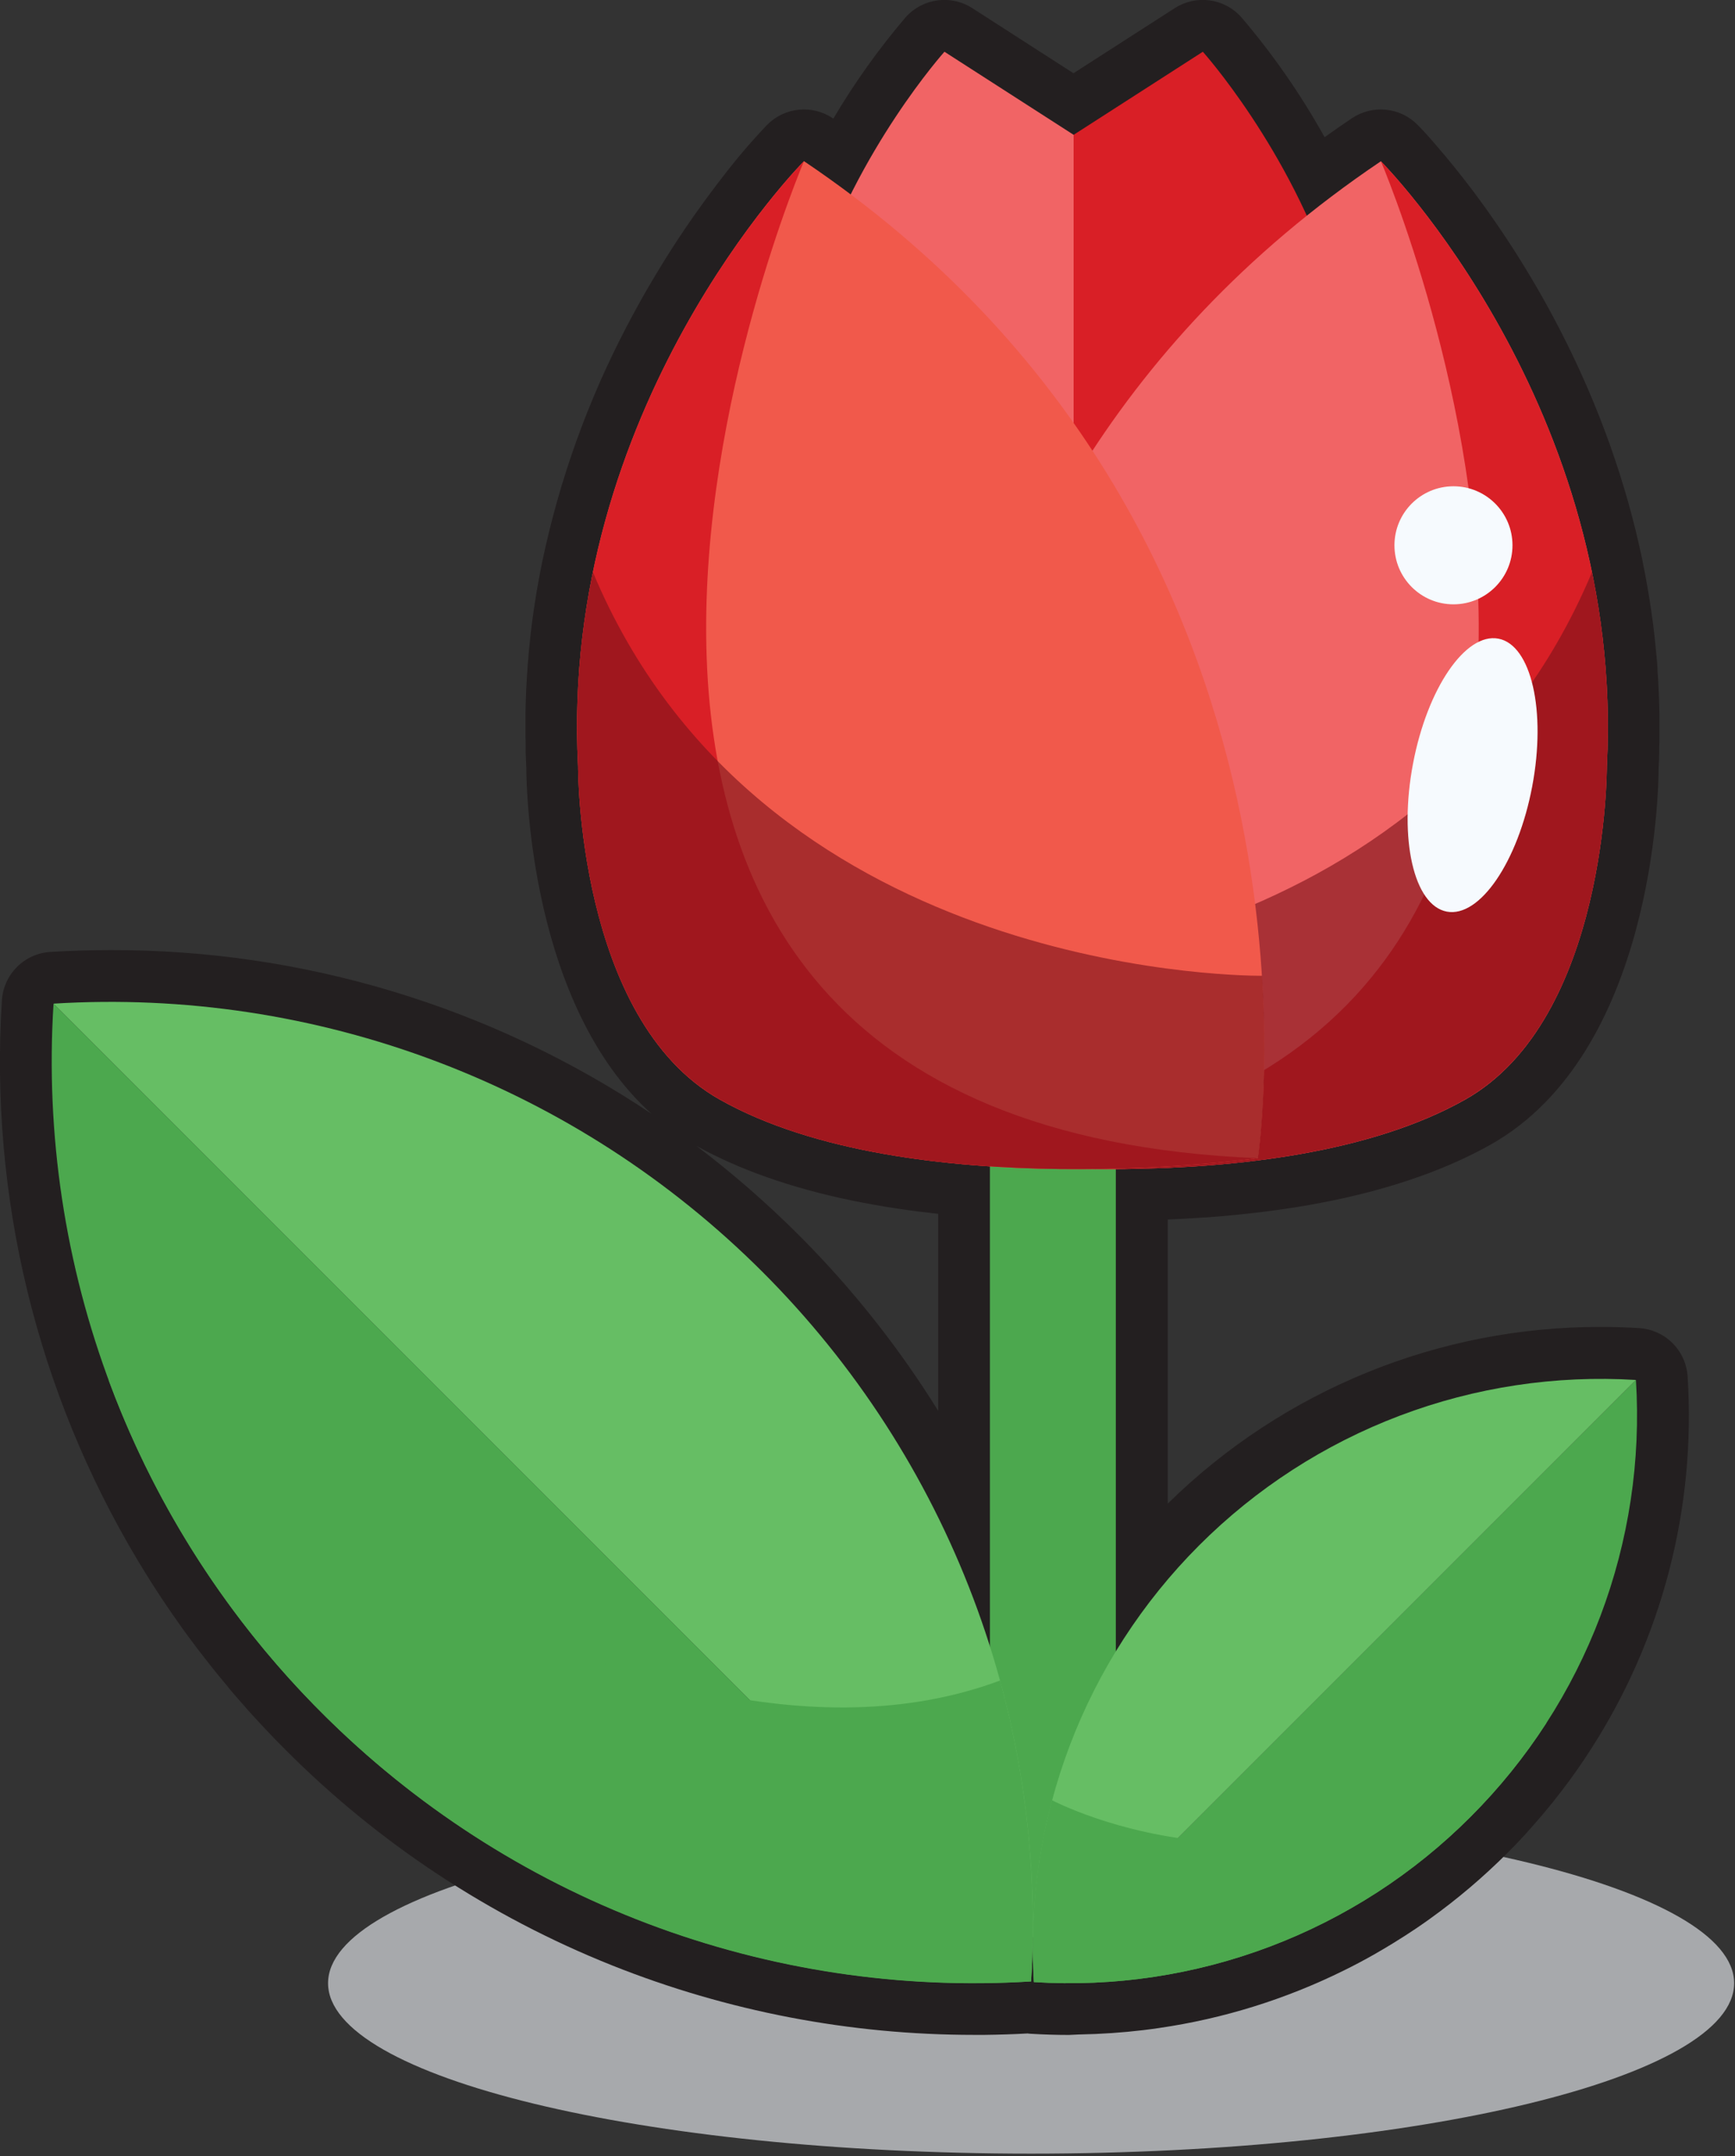 <svg width="503" height="625" viewBox="0 0 503 625" fill="none" xmlns="http://www.w3.org/2000/svg">
<rect x="0" y="0" width="503" height="625" fill="#333333" stroke="none"/>
<g clip-path="url(#clip0_4724_608)">
<path d="M298.93 624.24C411.497 624.24 502.75 602.123 502.75 574.84C502.75 547.557 411.497 525.44 298.93 525.44C186.363 525.44 95.11 547.557 95.11 574.84C95.11 602.123 186.363 624.24 298.93 624.24Z" fill="#A7A9AC"/>
<path d="M309.91 589.84C306.23 589.84 302.51 589.72 298.83 589.5C298.53 589.5 298.22 589.45 297.92 589.41C293.81 589.64 289.63 589.77 285.46 589.82H285.19H282.43C246.468 589.832 210.833 582.994 177.43 569.67C141.928 555.499 109.699 534.22 82.72 507.14C80.86 505.28 79.01 503.38 77.23 501.49C76.97 501.23 76.71 500.94 76.45 500.65L76.1 500.28C74.69 498.77 73.29 497.28 71.92 495.74C71.6 495.38 71.29 495.02 70.99 494.66L70.39 493.98C69.18 492.61 67.97 491.24 66.8 489.85C66.53 489.54 66.27 489.22 66.01 488.85L65.62 488.38C64.35 486.86 63.09 485.38 61.87 483.82C61.66 483.57 61.46 483.31 61.26 483.05L61.02 482.74C59.85 481.26 58.47 479.51 57.12 477.74L56.5 476.91C54.97 474.91 53.71 473.16 52.56 471.56L52.11 470.91C50.61 468.79 49.36 467 48.19 465.27L47.88 464.8C46.49 462.73 45.22 460.8 44.01 458.9L43.83 458.61C42.5 456.5 41.21 454.43 40.02 452.44L39.92 452.27C10.664 403.409 -3.065 346.816 0.55 289.98C0.772 286.326 2.324 282.879 4.912 280.289C7.5 277.699 10.946 276.145 14.6 275.92C20.37 275.57 26.23 275.39 32.01 275.39C87.858 275.237 142.48 291.759 188.88 322.84C153.88 291.33 152.61 229.18 152.58 222.54C152.5 221.1 152.45 219.67 152.4 218.24V216.74C152.4 215.68 152.4 214.6 152.34 213.52C152.34 212.98 152.34 212.43 152.34 211.87C152.34 210.77 152.34 209.65 152.34 208.53V207.25C152.34 205.8 152.39 204.35 152.44 202.91C152.44 202.52 152.51 201.2 152.51 201.2C152.51 200.27 152.59 199.38 152.63 198.49L152.75 196.43C152.8 195.64 152.92 193.91 152.92 193.91C152.92 193.26 153.01 192.61 153.06 191.96C153.11 191.31 153.17 190.76 153.22 190.17V189.88C153.35 188.4 153.5 186.88 153.66 185.42L153.81 184.02C153.91 183.09 154.03 182.17 154.14 181.25L154.3 180C154.43 179 154.57 178 154.71 177.06L154.77 176.62C155.27 173.23 155.84 169.82 156.48 166.47L156.54 166.17C156.75 165.03 156.98 163.91 157.21 162.79C162.201 138.992 170.466 115.999 181.77 94.47C182.33 93.39 182.89 92.34 183.45 91.3C185.07 88.3 186.78 85.23 188.52 82.3C190.67 78.63 192.92 74.96 195.21 71.41C196.31 69.71 197.397 68.067 198.47 66.48C199.543 64.893 200.6 63.367 201.64 61.9C203.59 59.13 205.59 56.41 207.58 53.79L208.95 52.01C213.145 46.468 217.652 41.169 222.45 36.14C224.908 33.672 228.149 32.137 231.616 31.797C235.083 31.458 238.56 32.336 241.45 34.28L241.6 34.38C247.736 23.985 254.762 14.141 262.6 4.96C264.98 2.306 268.228 0.587 271.761 0.111C275.294 -0.366 278.881 0.432 281.88 2.36L311.22 21.23L340.57 2.36C343.568 0.432 347.156 -0.366 350.689 0.111C354.222 0.587 357.469 2.306 359.85 4.96C369.042 15.732 377.139 27.393 384.02 39.77C386.627 37.897 389.263 36.067 391.93 34.28C394.82 32.336 398.297 31.458 401.764 31.797C405.231 32.137 408.472 33.672 410.93 36.14C411.07 36.28 412.38 37.6 414.51 39.98L416.25 41.98C419.87 46.15 423.56 50.73 427.25 55.62C444.17 78.23 466.39 115.18 476.25 162.82V162.92C476.47 164 476.68 165.08 476.89 166.18C476.89 166.24 476.95 166.5 476.95 166.5C477.59 169.83 478.16 173.23 478.66 176.63L478.73 177.09C478.87 178.09 479 179.09 479.13 180.03L479.29 181.23C479.41 182.23 479.52 183.11 479.63 184.03L479.78 185.48C479.94 186.94 480.09 188.43 480.22 189.93C480.22 189.93 480.36 191.46 480.4 191.93C480.44 192.4 480.49 193.16 480.53 193.78V194.13C480.53 194.88 480.64 195.65 480.68 196.41C480.72 197.17 480.76 197.8 480.8 198.5C480.8 199.37 480.89 200.27 480.92 201.17C480.92 201.17 480.98 202.5 480.99 202.92C481.04 204.34 481.07 205.79 481.1 207.24V208.51C481.1 209.65 481.1 210.77 481.1 211.89V213.49C481.1 214.59 481.1 215.66 481.03 216.74V218.24C481.03 219.66 480.93 221.09 480.86 222.53C480.86 229.87 479.26 305.24 432.14 331.78C419.68 338.78 404.37 344.23 386.64 347.91C384.41 348.37 382.1 348.82 379.78 349.23C377.46 349.64 375.24 350 372.9 350.34C368.9 350.94 364.71 351.47 360.4 351.92C359.72 352 359.03 352.07 358.4 352.13C355.48 352.42 352.49 352.68 349.5 352.89H349.05C346.86 353.05 344.64 353.18 342.43 353.3C341.14 353.37 339.84 353.42 338.55 353.48V435.83C372.057 402.888 417.202 384.487 464.19 384.62C467.86 384.62 471.59 384.74 475.26 384.96C478.896 385.195 482.322 386.746 484.898 389.322C487.474 391.898 489.025 395.324 489.26 398.96C491.726 437.174 481.828 475.167 461.03 507.32L460.97 507.41C458.41 511.41 455.68 515.26 452.84 518.98L452.72 519.13C451.8 520.33 450.867 521.52 449.92 522.7L449.6 523.08C448.68 524.22 447.78 525.31 446.86 526.39L446.13 527.23C445.32 528.17 444.52 529.09 443.71 530C443.37 530.38 443.03 530.75 442.71 531.12L441.85 532.06L440.44 533.58C439.44 534.65 438.44 535.7 437.35 536.75L437.06 537.05C430.061 544.058 422.499 550.479 414.45 556.25C413.15 557.18 411.81 558.12 410.45 559.03C408.45 560.38 406.3 561.76 403.88 563.25C401.77 564.54 399.88 565.65 398.16 566.63C395.4 568.19 392.55 569.7 389.71 571.1C372.808 579.474 354.687 585.12 336.02 587.83C334.49 588.06 332.94 588.26 331.4 588.45C325.298 589.173 319.164 589.59 313.02 589.7H312.89L309.91 589.84ZM201.97 332.19C212.473 340.147 222.417 348.818 231.73 358.14C247.051 373.472 260.559 390.514 271.99 408.93V351.84C268.05 351.41 264.19 350.92 260.53 350.37C258.2 350.03 255.88 349.65 253.65 349.25C251.42 348.85 249.03 348.4 246.79 347.94C229.39 344.33 214.34 339.03 201.97 332.19Z" fill="#231F20"/>
<path d="M323.49 121.1H286.99V561.51H323.49V121.1Z" fill="#4CA84E"/>
<path d="M426.34 526.61C409.851 543.133 390.031 555.951 368.199 564.213C346.368 572.474 323.026 575.988 299.73 574.52L474.28 399.99C475.744 423.29 472.226 446.635 463.96 468.468C455.693 490.302 442.868 510.123 426.34 526.61Z" fill="#4CA84E"/>
<path d="M474.28 399.99L299.75 574.52C298.31 551.226 301.837 527.891 310.098 506.063C318.36 484.236 331.167 464.413 347.67 447.91C364.173 431.407 383.995 418.6 405.823 410.339C427.651 402.077 450.986 398.55 474.28 399.99Z" fill="#66BE64"/>
<path d="M93.34 496.52C120.115 523.351 152.301 544.169 187.753 557.586C223.205 571.003 261.109 576.711 298.94 574.33L15.52 290.91C13.139 328.743 18.848 366.65 32.267 402.103C45.685 437.557 66.506 469.744 93.34 496.52Z" fill="#4CA84E"/>
<path d="M15.52 290.91L298.93 574.33C301.27 536.503 295.542 498.61 282.127 463.164C268.713 427.718 247.916 395.529 221.118 368.729C194.319 341.93 162.131 321.133 126.685 307.716C91.24 294.3 53.347 288.571 15.52 290.91Z" fill="#66BE64"/>
<g style="mix-blend-mode:multiply">
<path d="M298.93 574.33C300.726 544.96 297.685 515.495 289.93 487.11C182.59 527.14 31.6 400.14 31.48 399.99C51.41 453.929 88.185 500.013 136.357 531.415C184.529 562.816 241.536 577.864 298.93 574.33Z" fill="#4CA84E"/>
</g>
<g style="mix-blend-mode:multiply">
<path d="M426.34 526.61C434.618 518.331 441.992 509.197 448.34 499.36C379.42 561.31 304.99 521.8 304.99 521.8C300.411 538.976 298.632 556.778 299.72 574.52C323.018 575.989 346.361 572.476 368.195 564.214C390.028 555.953 409.85 543.134 426.34 526.61Z" fill="#4CA84E"/>
</g>
<path d="M235.99 82.14C248.6 43.09 273.81 15 273.81 15L311.26 39.08V162.14H223.39C223.39 162.14 223.39 121.19 235.99 82.14Z" fill="#F16465"/>
<path d="M386.54 82.14C373.93 43.09 348.72 15 348.72 15L311.26 39.08V162.14H399.14C399.14 162.14 399.14 121.19 386.54 82.14Z" fill="#D91F26"/>
<path d="M268.74 335.71C268.74 335.71 241.05 154.02 400.34 46.74C400.34 46.74 471.34 118.12 465.84 222.15C465.84 222.15 466.14 295.43 424.76 318.74C369.7 349.77 268.74 335.71 268.74 335.71Z" fill="#F16465"/>
<path d="M268.74 335.71C268.74 335.71 369.74 349.77 424.74 318.71C466.15 295.43 465.85 222.14 465.85 222.14C471.34 118.14 400.34 46.74 400.34 46.74C400.34 46.74 519.68 325.33 268.74 335.71Z" fill="#D91F26"/>
<path opacity="0.62" d="M461.54 165.84C413.54 280.51 278.09 282.84 267.54 282.84C265.54 314.73 268.71 335.7 268.71 335.7C268.71 335.7 369.71 349.76 424.71 318.7C466.15 295.43 465.85 222.14 465.85 222.14C466.83 203.267 465.382 184.345 461.54 165.84Z" fill="#7C131A"/>
<path d="M364.68 335.71C364.68 335.71 392.38 154.02 233.08 46.71C233.08 46.71 162.08 118.09 167.58 222.12C167.58 222.12 167.27 295.4 208.65 318.71C263.73 349.77 364.68 335.71 364.68 335.71Z" fill="#F1594B"/>
<path d="M364.68 335.71C364.68 335.71 263.68 349.77 208.68 318.71C167.27 295.43 167.58 222.14 167.58 222.14C162.07 118.14 233.08 46.73 233.08 46.73C233.08 46.73 113.75 325.33 364.68 335.71Z" fill="#D91F26"/>
<path opacity="0.62" d="M171.89 165.84C219.89 280.51 355.34 282.84 365.89 282.84C367.89 314.73 364.72 335.7 364.72 335.7C364.72 335.7 263.72 349.76 208.72 318.7C167.27 295.43 167.58 222.14 167.58 222.14C166.594 203.266 168.043 184.344 171.89 165.84Z" fill="#7C131A"/>
<path d="M444.209 227.943C448.338 206.095 443.946 186.921 434.4 185.117C424.854 183.313 413.769 199.563 409.641 221.411C405.513 243.26 409.904 262.433 419.45 264.237C428.996 266.041 440.081 249.791 444.209 227.943Z" fill="#F6FAFE"/>
<path d="M421.38 175.17C430.83 175.17 438.49 167.51 438.49 158.06C438.49 148.611 430.83 140.95 421.38 140.95C411.93 140.95 404.27 148.611 404.27 158.06C404.27 167.51 411.93 175.17 421.38 175.17Z" fill="#F6FAFE"/>
</g>
<defs>
<clipPath id="clip0_4724_608">
<rect width="502.75" height="624.24" fill="white"/>
</clipPath>
</defs>
</svg>
